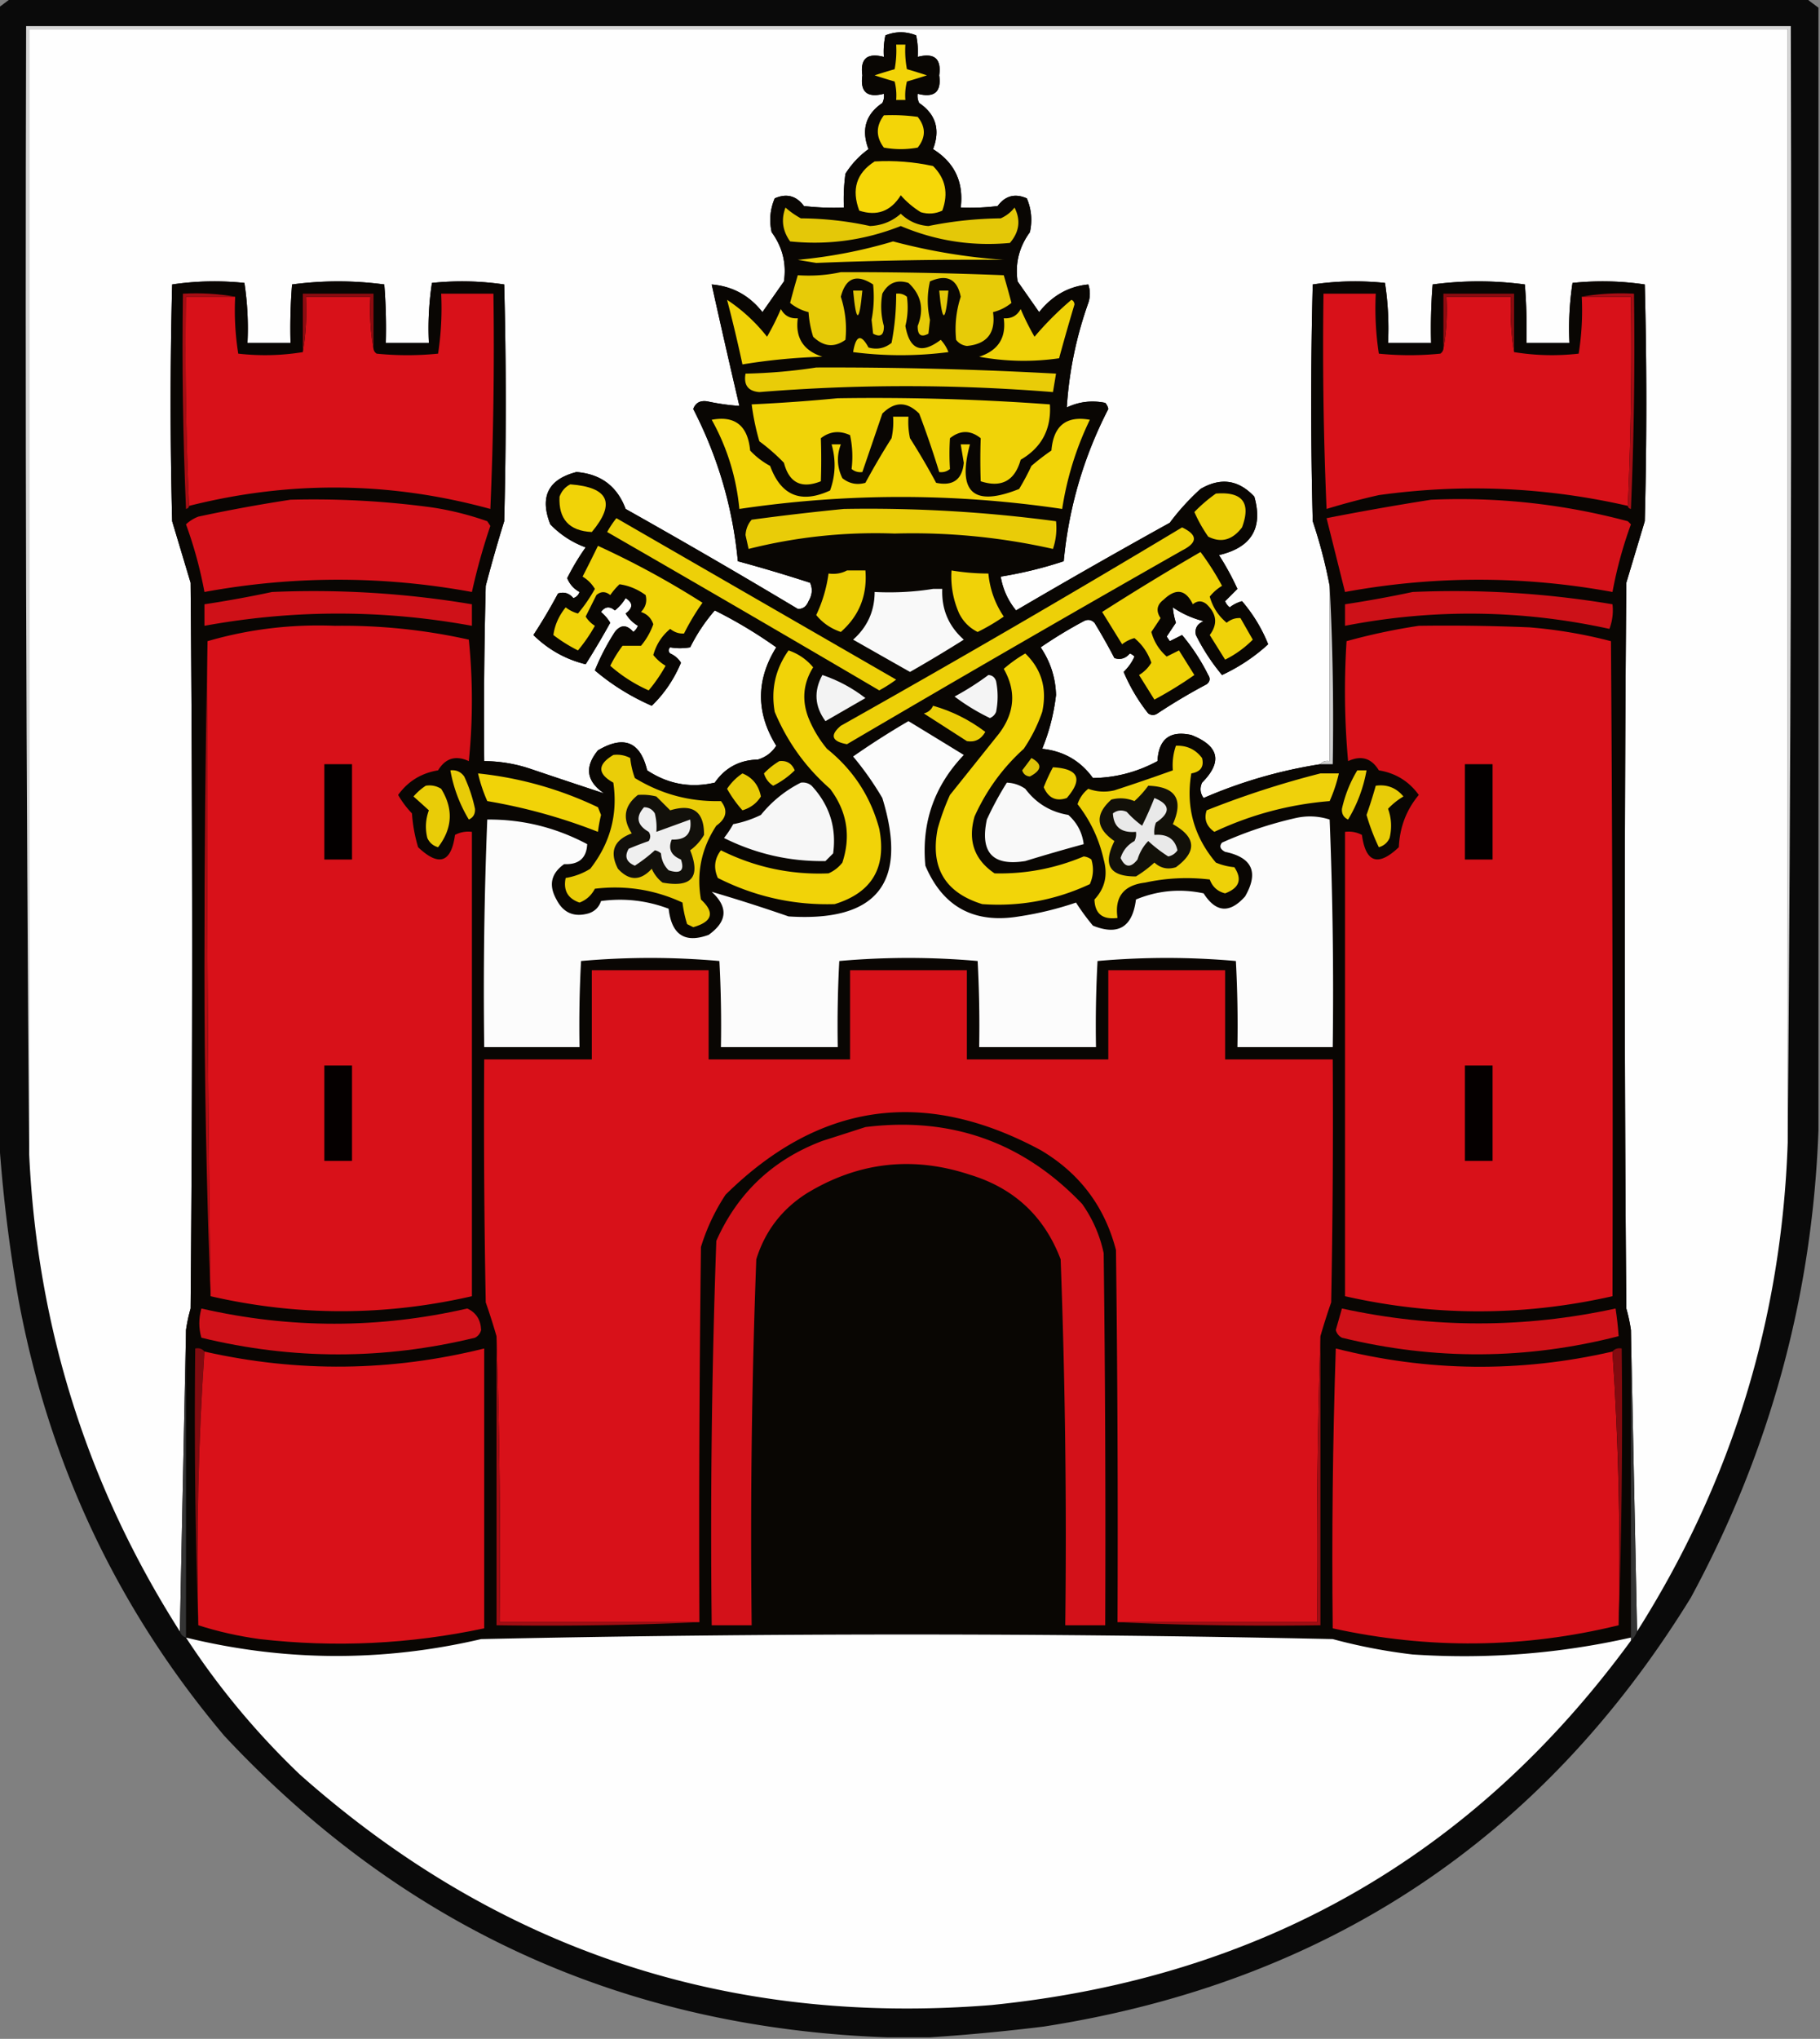 <svg xmlns="http://www.w3.org/2000/svg" width="592" height="663" style="shape-rendering:geometricPrecision;text-rendering:geometricPrecision;image-rendering:optimizeQuality;fill-rule:evenodd;clip-rule:evenodd"><rect width="100%" height="100%" fill="#808080" stroke="none"/><path style="opacity:.92" fill="#010101" d="M3.5-.5h584c1.295.988 2.628 1.988 4 3v365c-1.96 53.833-15.793 104.499-41.5 152-48.437 78.686-118.603 125.186-210.5 139.5a647.644 647.644 0 0 1-37 3.5h-14c-85.434-3.076-157.267-35.742-215.5-98-34.765-41.209-57.098-88.542-67-142-3.226-18.362-5.392-36.695-6.5-55V2.5a304.438 304.438 0 0 0 4-3z"/><path style="opacity:1" fill="#d5d5d5" d="M581.5 371.5V9.5H9.5v366c-1-122.166-1.333-244.499-1-367h574c.333 121.168 0 242.168-1 363z"/><path style="opacity:1" fill="#fefefe" d="M581.5 371.5c-1.961 57.532-18.294 110.532-49 159l-2-98a52.56 52.56 0 0 0-1.5-7c-.667-78.667-.667-157.333 0-236l6-20a1481.76 1481.76 0 0 0 0-77c-7.754-1.147-15.587-1.314-23.5-.5a98.26 98.26 0 0 0-1 19.5h-14c.166-6.342 0-12.675-.5-19-10-1.333-20-1.333-30 0a180.87 180.87 0 0 0-.5 19h-14a98.26 98.26 0 0 0-1-19.5c-7.913-.814-15.746-.647-23.5.5a1481.76 1481.76 0 0 0 0 77 162.323 162.323 0 0 1 5.5 21v57c-1.291-.237-2.291.096-3 1a155.009 155.009 0 0 0-38 11c-1.131-1.574-1.298-3.241-.5-5 6.727-6.784 5.56-11.951-3.5-15.5-6.95-1.517-10.616 1.316-11 8.5-6.602 3.566-13.602 5.4-21 5.5-4.049-5.61-9.549-8.777-16.5-9.5 2.277-5.521 3.777-11.355 4.5-17.5-.157-5.638-1.823-10.804-5-15.5 4.5-3.085 9.167-5.918 14-8.5 1.284-.684 2.451-.517 3.5.5a193.967 193.967 0 0 1 6.5 11.5c1.964.624 3.631.124 5-1.5a3.647 3.647 0 0 1 1.5 1c-.71 1.72-1.877 3.387-3.5 5a57.8 57.8 0 0 0 8 13.5c1 .667 2 .667 3 0a191.884 191.884 0 0 1 16-9.5c1.083-.865 1.249-1.865.5-3a65.903 65.903 0 0 0-8.5-13l-4 2-1-1.5a279.003 279.003 0 0 1 3-4.5 20.222 20.222 0 0 1-1-5c2.987 2.051 6.32 3.551 10 4.5-2.112.906-2.945 2.406-2.5 4.5a65.903 65.903 0 0 0 8.5 13c5.59-2.616 10.59-5.949 15-10a49.9 49.9 0 0 0-8.5-14 11.295 11.295 0 0 0-4 2 4.457 4.457 0 0 1-1.5-2l4-4a87.45 87.45 0 0 0-6-11c10.552-2.456 14.386-8.789 11.5-19-5.127-5.494-10.961-6.328-17.5-2.5-3.785 3.443-7.119 7.109-10 11-16.795 9.3-33.462 18.8-50 28.5-2.628-3.213-4.295-6.88-5-11a131.379 131.379 0 0 0 20.5-5c1.647-17.419 6.48-33.919 14.5-49.5a3.943 3.943 0 0 0-1-2c-4.366-.886-8.533-.386-12.5 1.5.734-11.61 3.067-22.943 7-34 .667-2 .667-4 0-6-6.377.62-11.711 3.62-16 9l-7-10c-.859-5.837.475-11.17 4-16 .837-3.795.504-7.461-1-11-3.846-1.687-7.012-.853-9.5 2.5a72.442 72.442 0 0 1-12 .5c1-8.306-2-14.64-9-19 2.41-6.324.91-11.324-4.5-15a4.934 4.934 0 0 1-.5-3c5.418 1.406 7.752-.594 7-6 .752-5.406-1.582-7.406-7-6a24.935 24.935 0 0 0-.5-7c-3.333-1.333-6.667-1.333-10 0a24.935 24.935 0 0 0-.5 7c-5.418-1.406-7.752.594-7 6-.752 5.406 1.582 7.406 7 6a4.934 4.934 0 0 1-.5 3c-5.41 3.676-6.91 8.676-4.5 15-2.994 2.162-5.494 4.828-7.5 8a60.93 60.93 0 0 0-.5 11 84.94 84.94 0 0 1-13-.5c-2.488-3.353-5.654-4.187-9.5-2.5-1.504 3.539-1.837 7.205-1 11 3.525 4.83 4.859 10.163 4 16l-7 10c-4.233-5.415-9.733-8.415-16.5-9a3416.65 3416.65 0 0 0 9 39.5 72.938 72.938 0 0 1-10.5-1.5c-2.271-.326-3.771.508-4.5 2.5 8.017 15.57 12.851 32.07 14.5 49.5a504.674 504.674 0 0 1 23.5 7c.872 1.966.705 3.966-.5 6-.72 1.755-1.887 2.589-3.5 2.5a2325.612 2325.612 0 0 0-56-32.5c-2.753-7.382-8.086-11.382-16-12-9.184 2.368-12.017 8.034-8.5 17a30.379 30.379 0 0 0 11.5 7.5 76.136 76.136 0 0 0-6 10c.792 1.96 2.125 3.46 4 4.5-.333 1-1 1.667-2 2-1.369-1.624-3.036-2.124-5-1.5a172.916 172.916 0 0 1-8 13.5c4.877 4.767 10.544 7.934 17 9.5a273.302 273.302 0 0 0 8-13.5 14.972 14.972 0 0 0-3-3.5c1.287-1.786 2.787-1.953 4.5-.5a15.014 15.014 0 0 0 3.5-4c2.457 1.501 2.457 3.168 0 5 1 1.667 2.333 3 4 4a4.457 4.457 0 0 1-1.5 2c-2.112-2.422-4.112-2.422-6 0a74.057 74.057 0 0 0-6.5 12.5c5.507 4.682 11.673 8.515 18.5 11.5 4.063-3.925 7.23-8.592 9.5-14-.847-1.345-2.013-2.345-3.5-3-.667-.667-.667-1.333 0-2 2.042.377 4.209.377 6.5 0a56.76 56.76 0 0 1 8-12 149.463 149.463 0 0 1 20 12c-6.611 10.639-6.611 21.305 0 32-1.424 2.218-3.424 3.718-6 4.5-5.965.148-10.631 2.648-14 7.5-7.872 1.825-15.205.492-22-4-2.235-9.319-7.569-11.485-16-6.5-4.434 5.395-3.767 10.062 2 14a2945.782 2945.782 0 0 1-24-8 47.762 47.762 0 0 0-15-2.5c-.167-19.003 0-38.003.5-57a492.63 492.63 0 0 1 6-21 1481.76 1481.76 0 0 0 0-77c-7.754-1.147-15.587-1.314-23.5-.5a98.26 98.26 0 0 0-1 19.5h-14c.166-6.342 0-12.675-.5-19-10-1.333-20-1.333-30 0a180.95 180.95 0 0 0-.5 19h-14a98.283 98.283 0 0 0-1-19.5c-7.913-.814-15.746-.647-23.5.5a1482.426 1482.426 0 0 0 0 77l6 20c.667 78.667.667 157.333 0 236a52.56 52.56 0 0 0-1.5 7l-2 98c-30.053-47.179-46.387-98.845-49-155V9.5h572v362z"/><path style="opacity:1" fill="#090603" d="M429.5 248.5h4a841.82 841.82 0 0 0-1-58 162.323 162.323 0 0 0-5.5-21 1481.76 1481.76 0 0 1 0-77c7.754-1.147 15.587-1.314 23.5-.5a98.26 98.26 0 0 1 1 19.5h14c-.166-6.342 0-12.675.5-19 10-1.333 20-1.333 30 0 .5 6.325.666 12.658.5 19h14a98.26 98.26 0 0 1 1-19.5c7.913-.814 15.746-.647 23.5.5a1481.76 1481.76 0 0 1 0 77l-6 20c-.667 78.667-.667 157.333 0 236a52.56 52.56 0 0 1 1.5 7v100c-23.39 5.272-47.056 7.105-71 5.5a180.89 180.89 0 0 1-26-5 6417.289 6417.289 0 0 0-277 0c-32.053 7.48-64.053 7.314-96-.5v-100a52.56 52.56 0 0 1 1.5-7c.667-78.667.667-157.333 0-236l-6-20a1482.426 1482.426 0 0 1 0-77c7.754-1.147 15.587-1.314 23.5-.5a98.283 98.283 0 0 1 1 19.5h14c-.166-6.342 0-12.675.5-19 10-1.333 20-1.333 30 0 .5 6.325.666 12.658.5 19h14a98.26 98.26 0 0 1 1-19.5c7.913-.814 15.746-.647 23.5.5a1481.76 1481.76 0 0 1 0 77 492.63 492.63 0 0 0-6 21c-.5 18.997-.667 37.997-.5 57a47.762 47.762 0 0 1 15 2.5 2945.782 2945.782 0 0 0 24 8c-5.767-3.938-6.434-8.605-2-14 8.431-4.985 13.765-2.819 16 6.5 6.795 4.492 14.128 5.825 22 4 3.369-4.852 8.035-7.352 14-7.5 2.576-.782 4.576-2.282 6-4.5-6.611-10.695-6.611-21.361 0-32a149.463 149.463 0 0 0-20-12 56.76 56.76 0 0 0-8 12c-2.291.377-4.458.377-6.5 0-.667.667-.667 1.333 0 2 1.487.655 2.653 1.655 3.5 3-2.27 5.408-5.437 10.075-9.5 14-6.827-2.985-12.993-6.818-18.5-11.5a74.057 74.057 0 0 1 6.5-12.5c1.888-2.422 3.888-2.422 6 0a4.457 4.457 0 0 0 1.5-2c-1.667-1-3-2.333-4-4 2.457-1.832 2.457-3.499 0-5a15.014 15.014 0 0 1-3.5 4c-1.713-1.453-3.213-1.286-4.5.5a14.972 14.972 0 0 1 3 3.5 273.302 273.302 0 0 1-8 13.5c-6.456-1.566-12.123-4.733-17-9.5 2.866-4.37 5.532-8.87 8-13.5 1.964-.624 3.631-.124 5 1.5 1-.333 1.667-1 2-2-1.875-1.04-3.208-2.54-4-4.5a76.136 76.136 0 0 1 6-10 30.379 30.379 0 0 1-11.5-7.5c-3.517-8.966-.684-14.632 8.5-17 7.914.618 13.247 4.618 16 12a2325.612 2325.612 0 0 1 56 32.5c1.613.089 2.78-.745 3.5-2.5 1.205-2.034 1.372-4.034.5-6a504.674 504.674 0 0 0-23.5-7c-1.649-17.43-6.483-33.93-14.5-49.5.729-1.992 2.229-2.826 4.5-2.5a72.938 72.938 0 0 0 10.5 1.5 3416.65 3416.65 0 0 1-9-39.5c6.767.585 12.267 3.585 16.5 9l7-10c.859-5.837-.475-11.17-4-16-.837-3.795-.504-7.461 1-11 3.846-1.687 7.012-.853 9.5 2.5a84.94 84.94 0 0 0 13 .5 60.93 60.93 0 0 1 .5-11c2.006-3.172 4.506-5.838 7.5-8-2.41-6.324-.91-11.324 4.5-15a4.934 4.934 0 0 0 .5-3c-5.418 1.406-7.752-.594-7-6-.752-5.406 1.582-7.406 7-6-.163-2.357.003-4.69.5-7 3.333-1.333 6.667-1.333 10 0 .497 2.31.663 4.643.5 7 5.418-1.406 7.752.594 7 6 .752 5.406-1.582 7.406-7 6a4.934 4.934 0 0 0 .5 3c5.41 3.676 6.91 8.676 4.5 15 7 4.36 10 10.694 9 19a72.442 72.442 0 0 0 12-.5c2.488-3.353 5.654-4.187 9.5-2.5 1.504 3.539 1.837 7.205 1 11-3.525 4.83-4.859 10.163-4 16l7 10c4.289-5.38 9.623-8.38 16-9 .667 2 .667 4 0 6-3.933 11.057-6.266 22.39-7 34 3.967-1.886 8.134-2.386 12.5-1.5a3.943 3.943 0 0 1 1 2c-8.02 15.581-12.853 32.081-14.5 49.5a131.379 131.379 0 0 1-20.5 5c.705 4.12 2.372 7.787 5 11 16.538-9.7 33.205-19.2 50-28.5 2.881-3.891 6.215-7.557 10-11 6.539-3.828 12.373-2.994 17.5 2.5 2.886 10.211-.948 16.544-11.5 19a87.45 87.45 0 0 1 6 11l-4 4a4.457 4.457 0 0 0 1.5 2 11.295 11.295 0 0 1 4-2 49.9 49.9 0 0 1 8.5 14c-4.41 4.051-9.41 7.384-15 10a65.903 65.903 0 0 1-8.5-13c-.445-2.094.388-3.594 2.5-4.5-3.68-.949-7.013-2.449-10-4.5.12 1.699.454 3.365 1 5a279.003 279.003 0 0 0-3 4.5l1 1.5 4-2a65.903 65.903 0 0 1 8.5 13c.749 1.135.583 2.135-.5 3a191.884 191.884 0 0 0-16 9.5c-1 .667-2 .667-3 0a57.8 57.8 0 0 1-8-13.5c1.623-1.613 2.79-3.28 3.5-5a3.647 3.647 0 0 0-1.5-1c-1.369 1.624-3.036 2.124-5 1.5a193.967 193.967 0 0 0-6.5-11.5c-1.049-1.017-2.216-1.184-3.5-.5a148.454 148.454 0 0 0-14 8.5c3.177 4.696 4.843 9.862 5 15.5-.723 6.145-2.223 11.979-4.5 17.5 6.951.723 12.451 3.89 16.5 9.5 7.398-.1 14.398-1.934 21-5.5.384-7.184 4.05-10.017 11-8.5 9.06 3.549 10.227 8.716 3.5 15.5-.798 1.759-.631 3.426.5 5a155.009 155.009 0 0 1 38-11z"/><path style="opacity:1" fill="#f2d408" d="M291.5 14.5h3a32.462 32.462 0 0 0 .5 8c2.147.613 4.314 1.28 6.5 2-2.186.72-4.353 1.387-6.5 2a18.452 18.452 0 0 0-.5 6h-3a18.452 18.452 0 0 0-.5-6 167.504 167.504 0 0 1-6.5-2c2.186-.72 4.353-1.387 6.5-2 .497-2.646.664-5.313.5-8z"/><path style="opacity:1" fill="#f3d508" d="M287.5 37.5a60.94 60.94 0 0 1 11 .5c2.667 3.333 2.667 6.667 0 10a30.499 30.499 0 0 1-11 0c-2.62-3.498-2.62-6.998 0-10.5z"/><path style="opacity:1" fill="#f6d708" d="M284.5 52.5c6.425-.37 12.758.13 19 1.5 4.064 4.047 5.064 8.88 3 14.5-2.268 1.044-4.601 1.211-7 .5-2.496-1.554-4.663-3.387-6.5-5.5-3.241 5.209-7.741 6.875-13.5 5-2.591-6.898-.925-12.231 5-16z"/><path style="opacity:1" fill="#e4c808" d="M255.5 67.5a27.251 27.251 0 0 0 5 3.5c7.631.054 15.131.888 22.5 2.5 3.83-.164 7.163-1.497 10-4 2.513 2.423 5.513 3.756 9 4a124.925 124.925 0 0 1 23.5-2.5 11.529 11.529 0 0 0 4.5-3.5c2.076 4.062 1.576 7.895-1.5 11.5-12.319 1.148-24.152-.685-35.5-5.5-11.646 4.609-23.646 6.276-36 5-2.468-3.463-2.968-7.13-1.5-11z"/><path style="opacity:1" fill="#efd108" d="M290.5 78.5a191.609 191.609 0 0 0 36 6c-20.319-.161-40.653.172-61 1l-6-1c10.657-.999 20.99-2.999 31-6z"/><path style="opacity:1" fill="#e7cb08" d="M273.5 88.5c17.676-.045 35.342.288 53 1a301.41 301.41 0 0 1 2.5 9 15.1 15.1 0 0 1-6 3c.934 6.72-1.9 10.386-8.5 11-1.494-.209-2.661-.876-3.5-2-.483-4.749.017-9.416 1.5-14-1.141-5.767-4.474-7.434-10-5-.967 4.133-.967 8.3 0 12.5l-.5 4.5c-2.395 1.298-3.562.465-3.5-2.5 2.158-5.481 1.158-10.148-3-14-3.76-1.176-6.593-.01-8.5 3.5a23.638 23.638 0 0 0 .5 10.5c.062 2.965-1.105 3.798-3.5 2.5l-.5-4.5c.739-3.827.906-7.66.5-11.5-5.405-3.521-8.905-2.188-10.5 4 1.483 4.584 1.983 9.251 1.5 14-3.611 2.602-7.111 2.269-10.5-1a34.251 34.251 0 0 1-1.5-8 15.1 15.1 0 0 1-6-3 301.41 301.41 0 0 1 2.5-9c4.863.32 9.53-.014 14-1z"/><path style="opacity:1" fill="#e1c508" d="M277.5 94.5h3c-1.006 10.65-2.006 10.65-3 0z"/><path style="opacity:1" fill="#e2c608" d="M305.5 94.5h3c-.994 10.65-1.994 10.65-3 0z"/><path style="opacity:1" fill="#a50d13" d="M76.5 96.5h-16c-.33 22.839.002 45.506 1 68-.06.543-.393.876-1 1-1-23.324-1.333-46.657-1-70 5.858-.322 11.525.011 17 1z"/><path style="opacity:1" fill="#d81119" d="M61.5 164.5a1156.575 1156.575 0 0 1-1-68h16a88.658 88.658 0 0 0 1 18.5c7.08.795 14.08.628 21-.5.99-5.81 1.323-11.81 1-18h21c-.322 5.858.011 11.525 1 17 .111.617.444 1.117 1 1.5a100.2 100.2 0 0 0 20 0 98.26 98.26 0 0 0 1-19.5h17c.333 23.343 0 46.676-1 70-32.565-8.932-65.231-9.265-98-1z"/><path style="opacity:1" fill="#8d0b10" d="M121.5 113.5c-.989-5.475-1.322-11.142-1-17h-21c.323 6.19-.01 12.19-1 18v-19h23v18z"/><path style="opacity:1" fill="#ebce08" d="M291.5 95.5c1.322-.17 2.489.163 3.5 1a24.904 24.904 0 0 1-.5 9.5c1.366 7.766 5.199 9.266 11.5 4.5a12.403 12.403 0 0 1 2.5 4 120.655 120.655 0 0 1-31 0c.905-5.505 2.572-6.005 5-1.5 2.757.782 5.257.282 7.5-1.5a82.821 82.821 0 0 0 1.5-16z"/><path style="opacity:1" fill="#d81119" d="M469.5 113.5c.989-5.475 1.322-11.142 1-17h21c-.323 6.19.01 12.19 1 18 6.92 1.128 13.92 1.295 21 .5a88.665 88.665 0 0 0 1-18.5h16c.331 22.839-.003 45.506-1 68-26.774-6.114-53.774-7.281-81-3.5a229.2 229.2 0 0 0-17 4.5c-1-23.324-1.333-46.657-1-70h17a98.26 98.26 0 0 0 1 19.5 100.2 100.2 0 0 0 20 0c.556-.383.889-.883 1-1.5z"/><path style="opacity:1" fill="#8d0b10" d="M492.5 114.5c-.99-5.81-1.323-11.81-1-18h-21c.322 5.858-.011 11.525-1 17v-18h23v19z"/><path style="opacity:1" fill="#a50d14" d="M514.5 96.5c5.475-.989 11.142-1.322 17-1 .333 23.343 0 46.676-1 70-.607-.124-.94-.457-1-1a1156.835 1156.835 0 0 0 1-68h-16z"/><path style="opacity:1" fill="#f0d208" d="M236.5 97.5a55.609 55.609 0 0 1 13 12 85.241 85.241 0 0 0 4.5-9c1.174 2.171 3.007 3.171 5.5 3-.848 6.334 1.819 10.501 8 12.5a195.094 195.094 0 0 0-26 2.5 480.253 480.253 0 0 0-5-21z"/><path style="opacity:1" fill="#efd208" d="M348.5 97.5c.597.235.93.735 1 1.5a685.905 685.905 0 0 0-5 17.5 79.897 79.897 0 0 1-26-.5c6.181-1.999 8.848-6.166 8-12.5 2.493.171 4.326-.829 5.5-3a85.241 85.241 0 0 0 4.5 9 102.101 102.101 0 0 1 12-12z"/><path style="opacity:1" fill="#e9cc08" d="M265.5 119.5a1332.15 1332.15 0 0 1 78 2l-1 6a592.19 592.19 0 0 0-95.5 0c-3.654-.289-5.154-2.289-4.5-6 7.857-.167 15.523-.834 23-2z"/><path style="opacity:1" fill="#f0d308" d="M272.5 129.5a778.106 778.106 0 0 1 69 2c.503 8.026-2.664 14.026-9.5 18-1.924 6.861-6.257 9.194-13 7a199.248 199.248 0 0 1 0-14c-3.333-2.667-6.667-2.667-10 0a77.6 77.6 0 0 0 0 10c-1.011.837-2.178 1.17-3.5 1a306.27 306.27 0 0 0-6.5-19c-4-4-8-4-12 0a5536.83 5536.83 0 0 1-6.5 19c-1.322.17-2.489-.163-3.5-1a32.783 32.783 0 0 0-.5-11c-3.437-1.578-6.604-1.245-9.5 1 .164 4.655.164 9.321 0 14-6.31 2.512-10.31.512-12-6a62.744 62.744 0 0 0-8-7 78.875 78.875 0 0 1-2.5-12 572.964 572.964 0 0 0 28-2z"/><path style="opacity:1" fill="#f2d408" d="M231.5 136.5c7.584-1.416 11.751 1.917 12.5 10a24.91 24.91 0 0 0 6.5 5c3.545 9.685 10.045 12.352 19.5 8 1.778-4.919 1.945-9.919.5-15h3c-1.408 3.759-1.242 7.425.5 11 2.243 1.782 4.743 2.282 7.5 1.5a232.845 232.845 0 0 1 8.5-14.5c.497-2.31.663-4.643.5-7h5c-.163 2.357.003 4.69.5 7a232.845 232.845 0 0 1 8.5 14.5c5.474 1.134 8.474-1.033 9-6.5-.34-2.012-.673-4.012-1-6h3c-4.219 15.619 1.115 20.452 16 14.5a80.507 80.507 0 0 0 4-7.5 74.242 74.242 0 0 1 6.5-5c.663-8.052 4.83-11.385 12.5-10a101.662 101.662 0 0 0-9 29c-35.012-5.197-70.012-5.197-105 0-1.007-10.381-4.007-20.048-9-29z"/><path style="opacity:1" fill="#f1d308" d="M185.5 157.5c12.515.952 14.848 6.119 7 15.5-7.356-.355-10.856-4.188-10.5-11.5.69-1.85 1.856-3.184 3.5-4z"/><path style="opacity:1" fill="#edd008" d="M395.5 160.5c8.646-.689 11.479 2.978 8.5 11-3.145 4.128-6.812 5.128-11 3a46.928 46.928 0 0 1-4.5-8 49.485 49.485 0 0 1 7-6z"/><path style="opacity:1" fill="#d51119" d="M94.5 162.5a286.275 286.275 0 0 1 46 2.5 97.492 97.492 0 0 1 18 4.5l1 1.5a206.143 206.143 0 0 0-6 21.5c-29.011-5.316-58.01-5.316-87 0a136.721 136.721 0 0 0-6-22 12.409 12.409 0 0 1 4-2.5 501.798 501.798 0 0 1 30-5.5zM465.5 162.5c21.716-.935 43.05 1.399 64 7l1 1a136.638 136.638 0 0 0-6 22c-28.999-5.317-57.999-5.317-87 0l-6-24a915.446 915.446 0 0 1 34-6z"/><path style="opacity:1" fill="#e9cc08" d="M274.5 165.5a458.634 458.634 0 0 1 69 4 21.127 21.127 0 0 1-1 9 207.02 207.02 0 0 0-51.5-5c-16.097-.583-31.93 1.084-47.5 5l-1-4.5c.129-1.981.796-3.647 2-5a834.433 834.433 0 0 1 30-3.5z"/><path style="opacity:1" fill="#edd008" d="M200.5 168.5c30.306 17.488 60.639 34.988 91 52.5a47.02 47.02 0 0 1-5.5 3.5 11604.792 11604.792 0 0 0-88.5-51.5 30.786 30.786 0 0 1 3-4.5zM384.5 171.5c5.124 2.435 5.124 4.935 0 7.5a8780.453 8780.453 0 0 0-109 63c-4.971-.904-5.637-2.904-2-6a4505.246 4505.246 0 0 0 111-64.5z"/><path style="opacity:1" fill="#f0d308" d="M194.5 177.5a280.515 280.515 0 0 1 34 18.5 75.358 75.358 0 0 0-6 10c-1.607.115-3.107-.385-4.5-1.5-2.7 2.224-4.533 5.057-5.5 8.5a15.014 15.014 0 0 0 4 3.5 50.712 50.712 0 0 1-5.5 8 48.673 48.673 0 0 1-12.5-8 40.796 40.796 0 0 1 4-6.5h6a22.565 22.565 0 0 0 4-7c-.654-1.987-1.987-3.32-4-4 1.536-1.599 2.036-3.433 1.5-5.5-2.676-1.933-5.509-3.1-8.5-3.5a23.65 23.65 0 0 0-3 3.5c-1.542-1.247-3.042-1.247-4.5 0l-3.5 7a9.425 9.425 0 0 0 3 3 52.108 52.108 0 0 1-5.5 8 49.274 49.274 0 0 1-8-5c.446-3.239 1.779-6.239 4-9a11.295 11.295 0 0 0 4 2 50.712 50.712 0 0 0 5.5-8c-1-1.667-2.333-3-4-4 1.725-3.367 3.392-6.7 5-10z"/><path style="opacity:1" fill="#efd208" d="M390.5 179.5a89.81 89.81 0 0 1 7 11 15.014 15.014 0 0 0-4 3.5c.967 3.443 2.8 6.276 5.5 8.5 1.393-1.115 2.893-1.615 4.5-1.5 1.34 2.349 2.674 4.683 4 7a33.688 33.688 0 0 1-9 6.5l-5-8c2.631-3.523 2.298-6.856-1-10-1.506-1.247-3.006-1.247-4.5 0-2.321-4.823-5.488-5.323-9.5-1.5-2.221 1.669-2.555 3.669-1 6a279.003 279.003 0 0 1-3 4.5c.873 3.198 2.54 5.864 5 8l4-2 5 8a129.073 129.073 0 0 1-13 8l-5-8c1.667-1 3-2.333 4-4-1.103-3.219-2.937-5.885-5.5-8a11.295 11.295 0 0 0-4 2l-6.5-10.5a867.243 867.243 0 0 1 32-19.5z"/><path style="opacity:1" fill="#eed108" d="M275.5 185.5h6c.641 8.093-2.026 14.76-8 20-3.281-1.125-5.948-2.958-8-5.5a45.684 45.684 0 0 0 4-13.5c2.235.295 4.235-.039 6-1z"/><path style="opacity:1" fill="#f0d208" d="M309.5 185.5c3.966.662 7.966.995 12 1 .479 5.103 2.145 9.77 5 14a65.823 65.823 0 0 1-8.5 5c-2.654-1.321-4.654-3.321-6-6a29.504 29.504 0 0 1-2.5-14z"/><path style="opacity:1" fill="#cf1118" d="M88.5 192.5c21.832-.94 43.499.393 65 4v7c-29.009-5.3-58.008-5.3-87 0v-7a374.307 374.307 0 0 0 22-4z"/><path style="opacity:1" fill="#f9f9f9" d="M303.5 191.5h3c-.273 6.62 2.061 12.12 7 16.5a470.986 470.986 0 0 1-17.5 10.5 8399.295 8399.295 0 0 1-18.5-10.5c4.642-4.117 6.975-9.284 7-15.5 6.522.323 12.855-.01 19-1z"/><path style="opacity:1" fill="#cd1118" d="M459.5 192.5c21.832-.94 43.499.393 65 4a16.873 16.873 0 0 1-1 8c-28.586-6.257-57.253-6.59-86-1v-7a374.307 374.307 0 0 0 22-4z"/><path style="opacity:1" fill="#d81119" d="M68.5 421.5c-.996-70.929-1.33-141.929-1-213 13.424-3.907 27.257-5.573 41.5-5a188.3 188.3 0 0 1 43.5 4.5 197.198 197.198 0 0 1 0 39.5c-4.284-1.958-7.617-.958-10 3-5.465.896-9.798 3.562-13 8a31.177 31.177 0 0 0 4.5 6c.26 3.75.927 7.416 2 11 6.76 6.389 10.76 5.056 12-4 1.699-.906 3.533-1.239 5.5-1v151c-28.392 6.498-56.726 6.498-85 0zM461.5 203.5c12.005-.167 24.005 0 36 .5 9 .734 17.833 2.234 26.5 4.5.5 70.999.667 141.999.5 213-29.021 6.553-58.021 6.553-87 0v-151c1.967-.239 3.801.094 5.5 1 1.24 9.056 5.24 10.389 12 4 .3-6.512 2.467-12.178 6.5-17-3.202-4.438-7.535-7.104-13-8-2.383-3.958-5.716-4.958-10-3a254.022 254.022 0 0 1-.5-39 198.726 198.726 0 0 1 23.5-5z"/><path style="opacity:1" fill="#cecece" d="M432.5 190.5a841.82 841.82 0 0 1 1 58h-4c.709-.904 1.709-1.237 3-1v-57z"/><path style="opacity:1" fill="#af0e14" d="M67.5 208.5c-.33 71.071.004 142.071 1 213-1.333-35.16-2-70.66-2-106.5 0-35.668.333-71.168 1-106.5z"/><path style="opacity:1" fill="#f1d308" d="M256.5 211.5c3.189 1.093 5.856 2.926 8 5.5-3.255 5.215-3.755 10.715-1.5 16.5a37.885 37.885 0 0 0 6 10c8.523 6.845 14.189 15.512 17 26 2.449 12.616-2.384 20.782-14.5 24.5-13.315.403-25.981-2.43-38-8.5-1.441-3.236-1.108-6.236 1-9 11.076 5.521 22.742 8.021 35 7.5a11.532 11.532 0 0 0 4.5-3.5c2.846-8.675 1.513-16.675-4-24-7.902-6.912-13.902-15.245-18-25-1.286-7.306.214-13.972 4.5-20z"/><path style="opacity:1" fill="#f2d509" d="M333.5 212.5c5.312 5.123 7.146 11.456 5.5 19a50.548 50.548 0 0 1-6 12c-6.846 6.187-12.179 13.52-16 22-2.252 7.865-.085 14.032 6.5 18.5 10.02.247 19.687-1.586 29-5.5a4.933 4.933 0 0 1 2.5 1c.818 2.727.652 5.394-.5 8-11.139 5.204-22.806 7.37-35 6.5-12.127-3.743-16.96-11.91-14.5-24.5a75.963 75.963 0 0 1 4-11l16-20c5.099-6.803 5.599-13.803 1.5-21a43.986 43.986 0 0 1 7-5z"/><path style="opacity:1" fill="#f3f3f3" d="M267.5 219.5c5.047 1.691 9.713 4.191 14 7.5l-13 7.5c-3.52-4.786-3.853-9.786-1-15z"/><path style="opacity:1" fill="#f4f4f4" d="M321.5 219.5c1.25.077 2.083.744 2.5 2a25.238 25.238 0 0 1 0 10c-.388.928-1.055 1.595-2 2a67.449 67.449 0 0 1-11.5-7 89.81 89.81 0 0 0 11-7z"/><path style="opacity:1" fill="#ebce08" d="M303.5 229.5c6.144 1.738 11.81 4.572 17 8.5-1.406 2.449-3.406 3.449-6 3l-14-9c1.442-.377 2.442-1.21 3-2.5z"/><path style="opacity:1" fill="#fcfcfc" d="M295.5 234.5c5.983 3.64 11.983 7.306 18 11-9.644 10.098-13.811 22.098-12.5 36 5.71 13.442 15.876 18.942 30.5 16.5 6.3-.95 12.467-2.45 18.5-4.5a73.17 73.17 0 0 0 5.5 7.5c8.213 3.317 12.879.484 14-8.5 7.12-2.937 14.454-3.604 22-2 4.007 6.273 8.507 6.606 13.5 1 4.503-7.827 2.336-12.661-6.5-14.5-1.625-.853-1.958-1.853-1-3a126.863 126.863 0 0 1 24-8c3.711-.825 7.378-.659 11 .5.99 24.622 1.324 49.288 1 74h-31c.166-9.339 0-18.673-.5-28a257.434 257.434 0 0 0-22.5-1c-7.576.008-15.076.341-22.5 1-.5 9.327-.666 18.661-.5 28h-38c.166-9.339 0-18.673-.5-28a257.434 257.434 0 0 0-22.5-1c-7.576.008-15.076.341-22.5 1-.5 9.327-.666 18.661-.5 28h-38c.166-9.339 0-18.673-.5-28a257.434 257.434 0 0 0-22.5-1c-7.576.008-15.076.341-22.5 1-.5 9.327-.666 18.661-.5 28h-31c-.324-24.712.01-49.378 1-74 11.42-.104 22.253 2.563 32.5 8-.216 4.539-2.716 6.705-7.5 6.5-4.274 3.033-5.107 6.867-2.5 11.5 2.226 4.361 5.726 5.861 10.5 4.5 2-.667 3.333-2 4-4 7.551-1.022 14.884-.189 22 2.5.944 8.486 5.277 11.32 13 8.5 6.101-4.359 6.434-9.026 1-14a537.161 537.161 0 0 1 25 8c28.815 1.857 38.982-10.976 30.5-38.5a99.246 99.246 0 0 0-9.5-13.5 258.954 258.954 0 0 1 18-11.5z"/><path style="opacity:1" fill="#eed108" d="M382.5 242.5c3.561-.135 6.395 1.198 8.5 4 .699 2.822-.468 4.488-3.5 5-1.821 10.875.846 20.542 8 29a20.2 20.2 0 0 0 6 1.5c2.631 3.934 1.631 6.767-3 8.5-2.436-.6-4.102-2.1-5-4.5a63.17 63.17 0 0 0-21 1c-7.009.83-10.009 4.663-9 11.5-4.851.632-7.351-1.368-7.5-6 3.412-3.635 4.412-7.968 3-13-1.495-6.656-4.329-12.656-8.5-18 .685-2.047 1.851-3.714 3.5-5 2.787 1.017 5.62 1.184 8.5.5a632.543 632.543 0 0 0 19-6.5c-.221-2.779.112-5.446 1-8z"/><path style="opacity:1" fill="#eacd08" d="M199.5 245.5c1.967-.239 3.801.094 5.5 1a26.67 26.67 0 0 0 1.5 6.5c8.591 5.252 17.925 7.752 28 7.5 2.334 2.957 1.834 5.624-1.5 8-4.834 7.338-6.501 15.338-5 24 4.58 4.222 3.746 7.222-2.5 9l-2-1a38.852 38.852 0 0 1-1.5-7c-9.03-4.195-18.53-5.695-28.5-4.5-1.147 2.178-2.813 3.678-5 4.5-3.827-1.319-5.327-3.986-4.5-8 2.899-.477 5.566-1.477 8-3 6.504-8.334 9.004-17.667 7.5-28-5.205-2.892-5.205-5.892 0-9z"/><path style="opacity:1" fill="#ebce08" d="M253.5 247.5c2.412-.256 4.079.744 5 3a26.707 26.707 0 0 1-7 5c-1.474-.936-2.474-2.27-3-4a23.72 23.72 0 0 1 5-4z"/><path style="opacity:1" fill="#dec308" d="M335.5 246.5c3.592 1.937 3.426 3.937-.5 6-1.28-.113-2.113-.78-2.5-2a514.367 514.367 0 0 0 3-4z"/><path style="opacity:1" fill="#030000" d="M105.5 248.5h9v31h-9v-31zM476.5 248.5h9v31h-9v-31z"/><path style="opacity:1" fill="#edd008" d="M342.5 249.5c8.335.469 9.835 3.802 4.5 10-3.472 1.183-5.972.017-7.5-3.5a57.878 57.878 0 0 1 3-6.5z"/><path style="opacity:1" fill="#e8cb08" d="M146.5 250.5c1.89-.203 3.39.463 4.5 2a48.61 48.61 0 0 1 3.5 10.5c.112 1.662-.554 2.829-2 3.5a46.548 46.548 0 0 1-6-16z"/><path style="opacity:1" fill="#e9cd08" d="M441.5 250.5h3a46.548 46.548 0 0 1-6 16c-1.446-.671-2.112-1.838-2-3.5 1.001-4.492 2.668-8.659 5-12.5z"/><path style="opacity:1" fill="#f1d308" d="M155.5 251.5c13.602 1.422 26.602 5.088 39 11l1 2.5a47.499 47.499 0 0 0-1 5.5 180.066 180.066 0 0 0-36-10 48.716 48.716 0 0 1-3-9z"/><path style="opacity:1" fill="#e9cc08" d="M241.5 251.5c3.273 1.329 5.273 3.829 6 7.5-1.367 2.2-3.367 3.7-6 4.5a39.396 39.396 0 0 1-5-7c1.382-2.049 3.048-3.715 5-5z"/><path style="opacity:1" fill="#efd10b" d="M429.5 251.5h6a48.716 48.716 0 0 1-3 9c-13.109 1.069-25.609 4.402-37.5 10-2.603-1.843-3.437-4.177-2.5-7a298.725 298.725 0 0 1 37-12z"/><path style="opacity:1" fill="#f7f7f7" d="M260.5 254.5c1.322-.17 2.489.163 3.5 1 5.808 6.271 8.142 13.604 7 22l-2.5 2.5c-11.561.194-22.561-2.306-33-7.5a32.367 32.367 0 0 0 3-4.5 35.716 35.716 0 0 0 9-3c3.604-4.441 7.938-7.941 13-10.5z"/><path style="opacity:1" fill="#f9f9f9" d="M327.5 254.5c2.177.086 4.177.753 6 2 3.538 4.707 8.204 7.54 14 8.5 2.859 2.552 4.526 5.719 5 9.5a607.873 607.873 0 0 0-19 5.5c-10.614 1.715-14.78-2.785-12.5-13.5a103.805 103.805 0 0 1 6.5-12z"/><path style="opacity:1" fill="#e9cc08" d="M138.5 255.5c1.788-.285 3.455.048 5 1 4.035 6.518 3.702 12.851-1 19-1.634-.468-2.8-1.468-3.5-3-.741-3.062-.575-6.062.5-9a377.167 377.167 0 0 0-5-4.5c1.231-1.405 2.564-2.571 4-3.5z"/><path style="opacity:1" fill="#e8cc08" d="M447.5 255.5c3.664-.5 6.664.667 9 3.5a22.755 22.755 0 0 0-5 4c1.117 3.073 1.284 6.24.5 9.5-.7 1.532-1.866 2.532-3.5 3a66.629 66.629 0 0 1-4-10.5 156.022 156.022 0 0 0 3-9.5z"/><path style="opacity:1" fill="#121009" d="M373.5 255.5c8.898.309 11.565 4.475 8 12.5 7.586 4.239 7.92 8.905 1 14-2.64.839-4.973.339-7-1.5a39.447 39.447 0 0 1-6 4.5c-8.558.058-10.891-3.775-7-11.5-6.076-4.176-6.409-8.676-1-13.5 2.547-.66 5.047-.493 7.5.5a31.895 31.895 0 0 0 4.5-5z"/><path style="opacity:1" fill="#12100b" d="M207.5 258.5a18.453 18.453 0 0 1 6 .5l4.5 4.5c7.403-2.249 11.07.417 11 8a16.179 16.179 0 0 1-4.5 5c3.459 8.719.459 12.219-9 10.5a11.532 11.532 0 0 1-3.5-4.5c-3.667 4-7.333 4-11 0-2.831-5.495-1.331-9.328 4.5-11.5-3.133-4.829-2.466-8.996 2-12.5z"/><path style="opacity:1" fill="#e9e9e9" d="M375.5 259.5c5.173 2.095 5.34 4.761.5 8a8.43 8.43 0 0 0-.5 4c4.179-.358 6.679 1.309 7.5 5-.739 1.074-1.739 1.741-3 2a46.204 46.204 0 0 1-6.5-5c-1.621 1.653-2.788 3.653-3.5 6-2.222 2.803-4.055 2.637-5.5-.5.76-2.428 2.26-4.261 4.5-5.5a4.934 4.934 0 0 0 .5-3c-4.764.411-7.264-1.589-7.5-6 1.388-1.054 2.888-1.22 4.5-.5a31.84 31.84 0 0 0 5 4.5c1.44-2.9 2.773-5.9 4-9z"/><path style="opacity:1" fill="#efefef" d="M209.5 262.5c1.517.011 2.684.677 3.5 2 .495 1.973.662 3.973.5 6l11-4c.622 4.532-1.378 6.698-6 6.5-1.244 2.988-.244 5.155 3 6.5 1.213 3.585-.12 4.751-4 3.5-1.504-1.491-2.337-3.324-2.5-5.5a3.943 3.943 0 0 0-2-1 50.04 50.04 0 0 1-6.5 5c-2.779-1.173-3.446-3.007-2-5.5a106.191 106.191 0 0 1 6.5-2.5c.667-1 .667-2 0-3-3.808-2.215-4.308-4.882-1.5-8z"/><path style="opacity:1" fill="#d81119" d="M429.5 434.5a2163.924 2163.924 0 0 0-1 93h-65c.167-40.335 0-80.668-.5-121-3.68-14.185-11.847-25.018-24.5-32.5-37.866-20.381-72.032-15.548-102.5 14.5a66.151 66.151 0 0 0-8 17c-.5 40.665-.667 81.332-.5 122h-65c.331-31.171-.002-62.171-1-93a209.74 209.74 0 0 0-3.5-11c-.5-26.331-.667-52.665-.5-79h35v-29h38v29h46v-29h38v29h46v-29h38v29h35c.167 26.335 0 52.669-.5 79a209.74 209.74 0 0 0-3.5 11z"/><path style="opacity:1" fill="#050000" d="M105.5 346.5h9v31h-9v-31zM476.5 346.5h9v31h-9v-31z"/><path style="opacity:1" fill="#d31119" d="M281.5 366.5c27.818-3.452 51.318 4.881 70.5 25a43.056 43.056 0 0 1 7 16c.5 40.332.667 80.665.5 121h-13c.477-39.715-.023-79.381-1.5-119-5.302-13.967-15.135-23.133-29.5-27.5-18.589-6.151-36.255-4.151-53 6-8.148 5.146-13.648 12.313-16.5 21.5a2415.175 2415.175 0 0 0-1.5 119h-13c-.478-41.714.022-83.381 1.5-125 6.932-15.596 18.432-26.43 34.5-32.5 4.786-1.522 9.452-3.022 14-4.5z"/><path style="opacity:1" fill="#d01119" d="M65.5 425.5c28.831 6.6 57.665 6.6 86.5 0 2.855 1.315 4.355 3.648 4.5 7-.318 1.147-.984 1.981-2 2.5-29.683 7.219-59.35 7.219-89 0-.895-3.095-.895-6.262 0-9.5z"/><path style="opacity:1" fill="#cf1118" d="M436.5 425.5c29.644 6.459 59.311 6.459 89 0 .463 2.982.796 5.982 1 9-29.943 7.685-59.943 7.852-90 .5-1.016-.519-1.682-1.353-2-2.5.673-2.351 1.34-4.684 2-7z"/><path style="opacity:1" fill="#343434" d="M60.5 432.5v100c-1-.333-1.667-1-2-2l2-98zM530.5 432.5l2 98c-.432 1.21-1.099 2.21-2 3v-101z"/><path style="opacity:1" fill="#830a0f" d="M66.5 439.5c-1.992 29.315-2.659 58.981-2 89a2025.66 2025.66 0 0 1-1-90c1.291-.237 2.291.096 3 1z"/><path style="opacity:1" fill="#d91119" d="M64.5 528.5c-.659-30.019.008-59.685 2-89 30.388 6.86 60.721 6.526 91-1v91c-24.122 5.134-48.456 6.301-73 3.5-6.922-.948-13.588-2.448-20-4.5zM524.5 439.5c1.992 29.315 2.659 58.981 2 89-30.791 7.528-61.791 7.862-93 1-.333-30.341 0-60.674 1-91 29.899 7.582 59.899 7.915 90 1z"/><path style="opacity:1" fill="#830a0f" d="M524.5 439.5c.709-.904 1.709-1.237 3-1a2026.42 2026.42 0 0 1-1 90c.659-30.019-.008-59.685-2-89z"/><path style="opacity:1" fill="#a10d13" d="M161.5 434.5a2163.924 2163.924 0 0 1 1 93h65a1089.684 1089.684 0 0 1-66 1v-94zM429.5 434.5v94c-22.173.331-44.173-.003-66-1h65c-.331-31.171.002-62.171 1-93z"/><path style="opacity:1" fill="#fefefe" d="M530.5 532.5v1c-51.315 70.184-120.649 109.684-208 118.5-85.897 6.923-160.897-18.077-225-75-14.138-13.511-26.47-28.344-37-44.5 31.947 7.814 63.947 7.98 96 .5a6417.289 6417.289 0 0 1 277 0 180.89 180.89 0 0 0 26 5c23.944 1.605 47.61-.228 71-5.5z"/></svg>